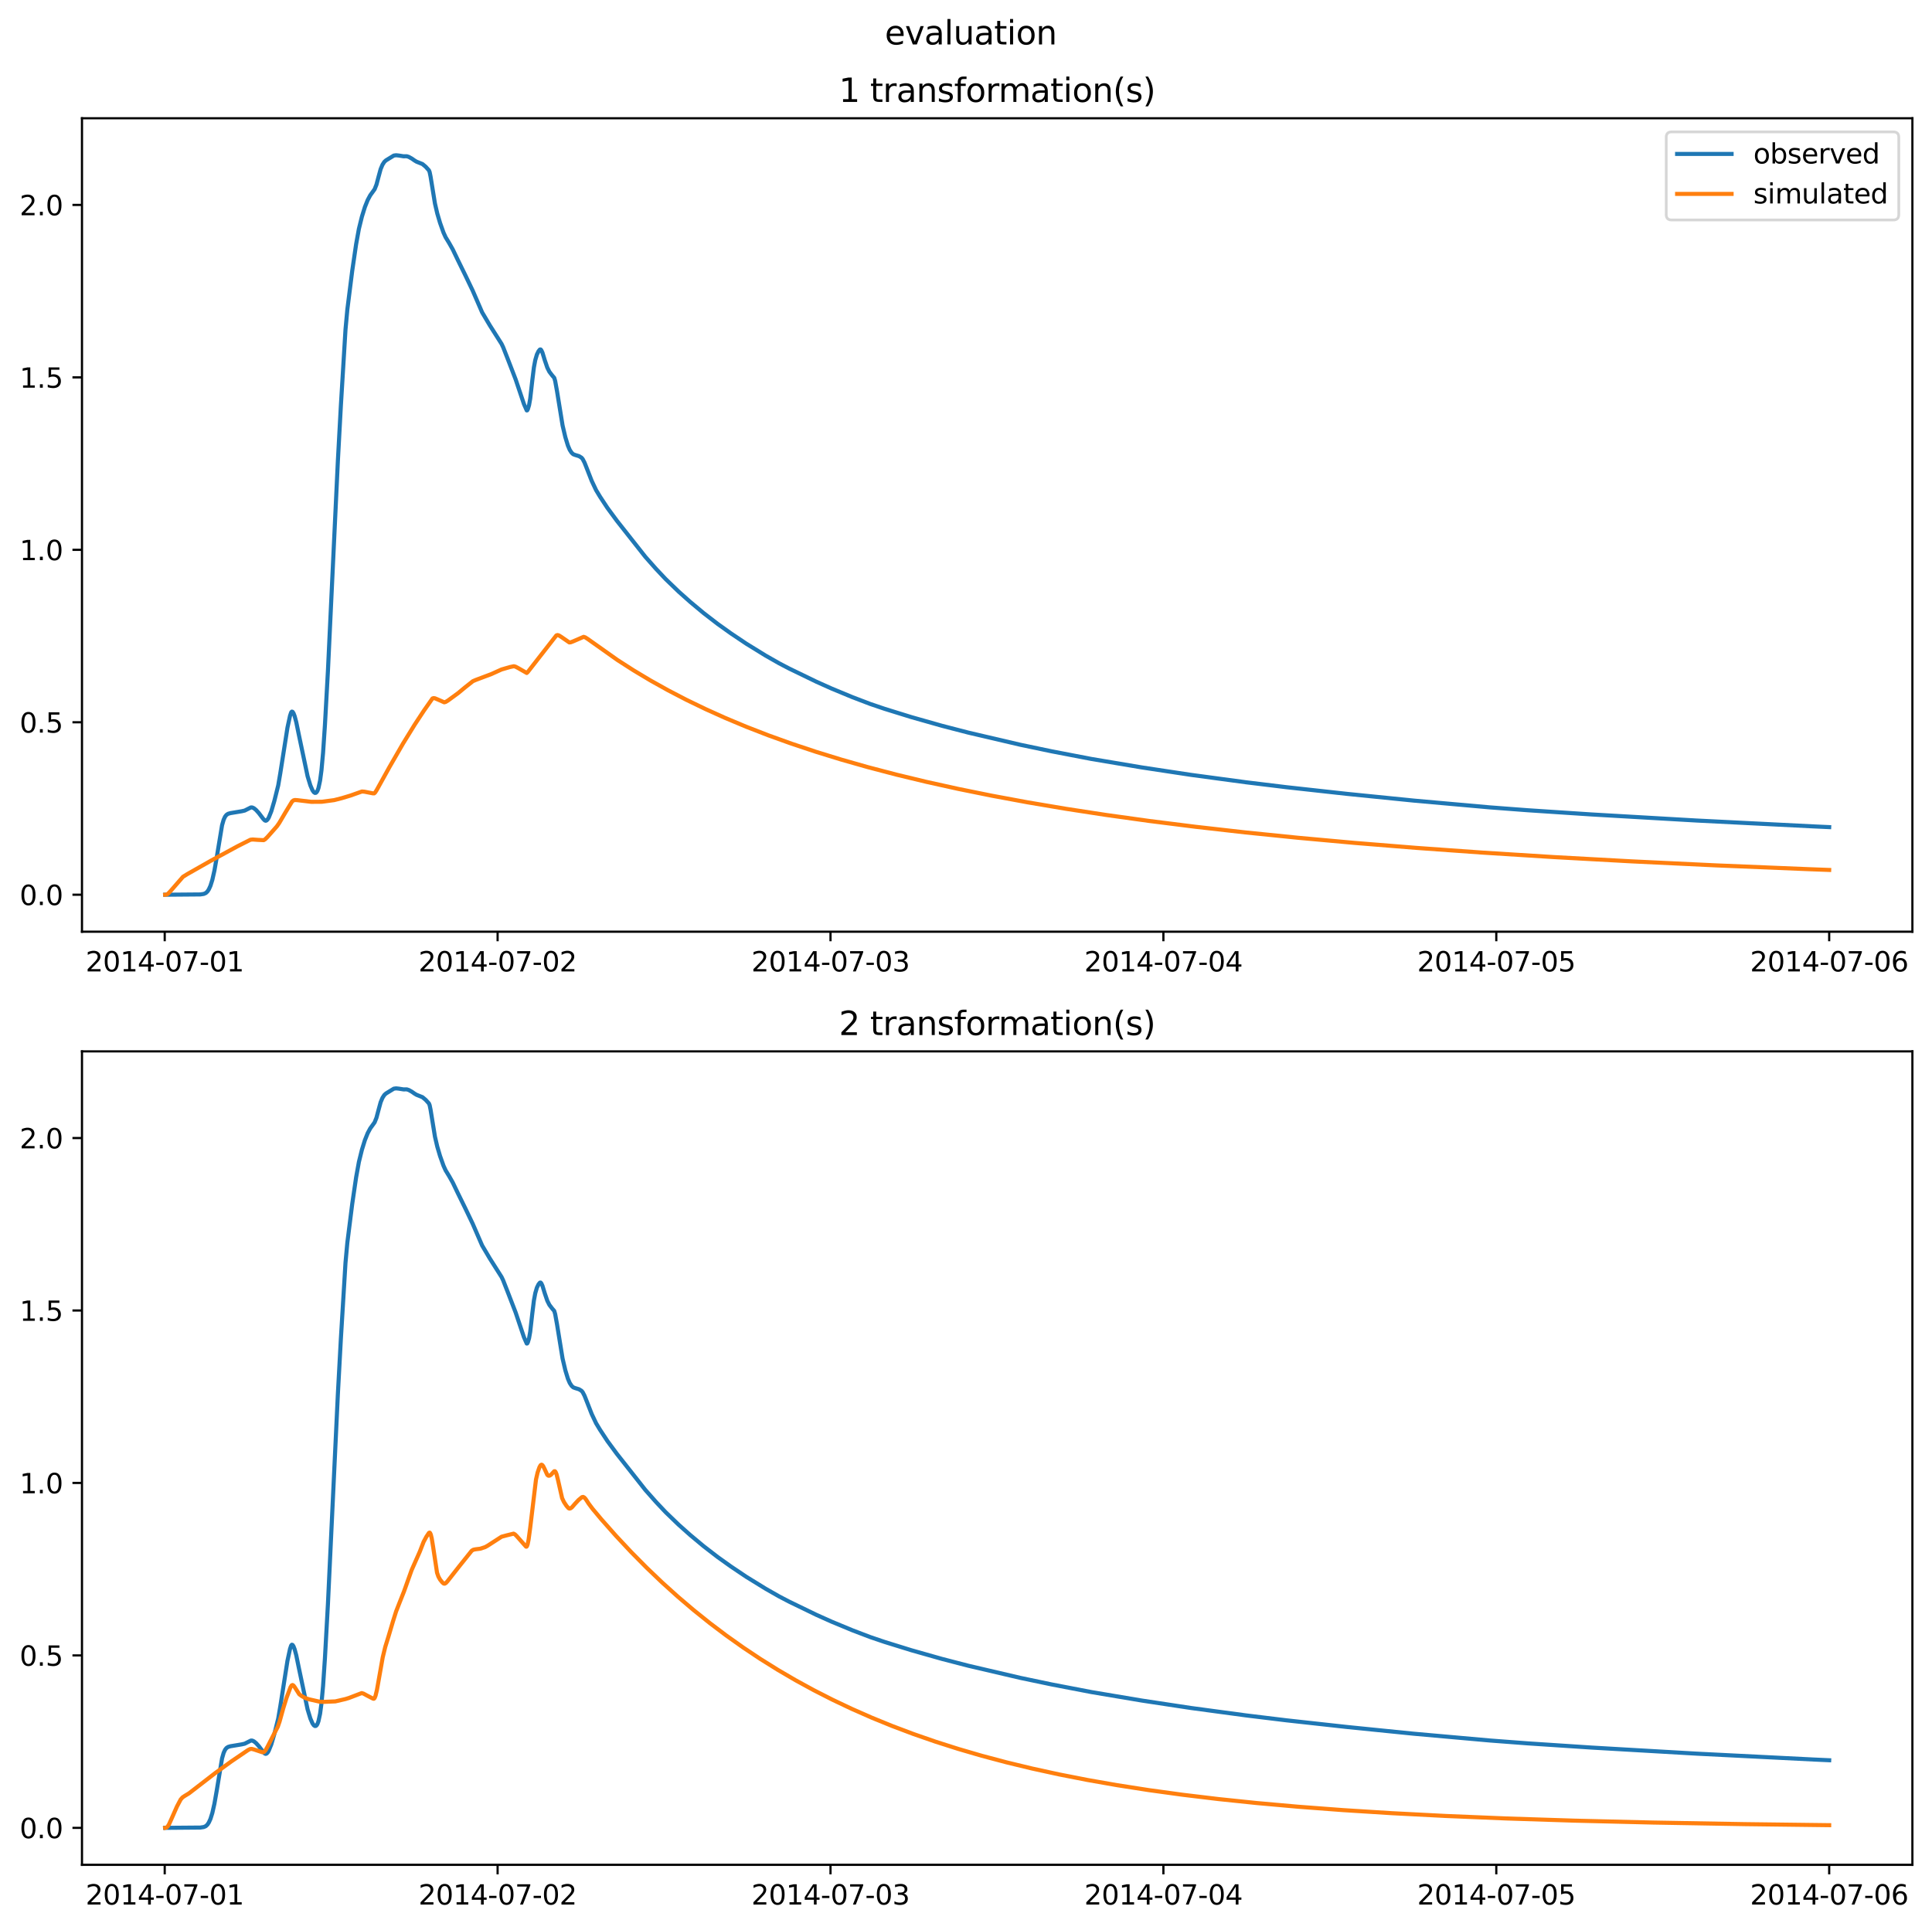 <?xml version="1.0" encoding="utf-8" standalone="no"?>
<!DOCTYPE svg PUBLIC "-//W3C//DTD SVG 1.1//EN"
  "http://www.w3.org/Graphics/SVG/1.1/DTD/svg11.dtd">
<svg xmlns:xlink="http://www.w3.org/1999/xlink" width="709.427pt" height="708.798pt" viewBox="0 0 709.427 708.798" xmlns="http://www.w3.org/2000/svg" version="1.1">
 <defs>
  <style type="text/css">*{stroke-linejoin: round; stroke-linecap: butt}</style>
 </defs>
 <g id="figure_1">
  <g id="patch_1">
   <path d="M 0 708.798 
L 709.427 708.798 
L 709.427 0 
L 0 0 
z
" style="fill: #ffffff"/>
  </g>
  <g id="axes_1">
   <g id="patch_2">
    <path d="M 30.103 342.2 
L 702.227 342.2 
L 702.227 43.44 
L 30.103 43.44 
z
" style="fill: #ffffff"/>
   </g>
   <g id="matplotlib.axis_1">
    <g id="xtick_1">
     <g id="line2d_1">
      <defs>
       <path id="m4f66b83d82" d="M 0 0 
L 0 3.5 
" style="stroke: #000000; stroke-width: 0.8"/>
      </defs>
      <g>
       <use xlink:href="#m4f66b83d82" x="60.484" y="342.2" style="stroke: #000000; stroke-width: 0.8"/>
      </g>
     </g>
     <g id="text_1">
      <!-- 2014-07-01 -->
      <g transform="translate(31.427 356.798) scale(0.1 -0.1)">
       <defs>
        <path id="DejaVuSans-32" d="M 1228 531 
L 3431 531 
L 3431 0 
L 469 0 
L 469 531 
Q 828 903 1448 1529 
Q 2069 2156 2228 2338 
Q 2531 2678 2651 2914 
Q 2772 3150 2772 3378 
Q 2772 3750 2511 3984 
Q 2250 4219 1831 4219 
Q 1534 4219 1204 4116 
Q 875 4013 500 3803 
L 500 4441 
Q 881 4594 1212 4672 
Q 1544 4750 1819 4750 
Q 2544 4750 2975 4387 
Q 3406 4025 3406 3419 
Q 3406 3131 3298 2873 
Q 3191 2616 2906 2266 
Q 2828 2175 2409 1742 
Q 1991 1309 1228 531 
z
" transform="scale(0.016)"/>
        <path id="DejaVuSans-30" d="M 2034 4250 
Q 1547 4250 1301 3770 
Q 1056 3291 1056 2328 
Q 1056 1369 1301 889 
Q 1547 409 2034 409 
Q 2525 409 2770 889 
Q 3016 1369 3016 2328 
Q 3016 3291 2770 3770 
Q 2525 4250 2034 4250 
z
M 2034 4750 
Q 2819 4750 3233 4129 
Q 3647 3509 3647 2328 
Q 3647 1150 3233 529 
Q 2819 -91 2034 -91 
Q 1250 -91 836 529 
Q 422 1150 422 2328 
Q 422 3509 836 4129 
Q 1250 4750 2034 4750 
z
" transform="scale(0.016)"/>
        <path id="DejaVuSans-31" d="M 794 531 
L 1825 531 
L 1825 4091 
L 703 3866 
L 703 4441 
L 1819 4666 
L 2450 4666 
L 2450 531 
L 3481 531 
L 3481 0 
L 794 0 
L 794 531 
z
" transform="scale(0.016)"/>
        <path id="DejaVuSans-34" d="M 2419 4116 
L 825 1625 
L 2419 1625 
L 2419 4116 
z
M 2253 4666 
L 3047 4666 
L 3047 1625 
L 3713 1625 
L 3713 1100 
L 3047 1100 
L 3047 0 
L 2419 0 
L 2419 1100 
L 313 1100 
L 313 1709 
L 2253 4666 
z
" transform="scale(0.016)"/>
        <path id="DejaVuSans-2d" d="M 313 2009 
L 1997 2009 
L 1997 1497 
L 313 1497 
L 313 2009 
z
" transform="scale(0.016)"/>
        <path id="DejaVuSans-37" d="M 525 4666 
L 3525 4666 
L 3525 4397 
L 1831 0 
L 1172 0 
L 2766 4134 
L 525 4134 
L 525 4666 
z
" transform="scale(0.016)"/>
       </defs>
       <use xlink:href="#DejaVuSans-32"/>
       <use xlink:href="#DejaVuSans-30" x="63.623"/>
       <use xlink:href="#DejaVuSans-31" x="127.246"/>
       <use xlink:href="#DejaVuSans-34" x="190.869"/>
       <use xlink:href="#DejaVuSans-2d" x="254.492"/>
       <use xlink:href="#DejaVuSans-30" x="290.576"/>
       <use xlink:href="#DejaVuSans-37" x="354.199"/>
       <use xlink:href="#DejaVuSans-2d" x="417.822"/>
       <use xlink:href="#DejaVuSans-30" x="453.906"/>
       <use xlink:href="#DejaVuSans-31" x="517.529"/>
      </g>
     </g>
    </g>
    <g id="xtick_2">
     <g id="line2d_2">
      <g>
       <use xlink:href="#m4f66b83d82" x="182.723" y="342.2" style="stroke: #000000; stroke-width: 0.8"/>
      </g>
     </g>
     <g id="text_2">
      <!-- 2014-07-02 -->
      <g transform="translate(153.665 356.798) scale(0.1 -0.1)">
       <use xlink:href="#DejaVuSans-32"/>
       <use xlink:href="#DejaVuSans-30" x="63.623"/>
       <use xlink:href="#DejaVuSans-31" x="127.246"/>
       <use xlink:href="#DejaVuSans-34" x="190.869"/>
       <use xlink:href="#DejaVuSans-2d" x="254.492"/>
       <use xlink:href="#DejaVuSans-30" x="290.576"/>
       <use xlink:href="#DejaVuSans-37" x="354.199"/>
       <use xlink:href="#DejaVuSans-2d" x="417.822"/>
       <use xlink:href="#DejaVuSans-30" x="453.906"/>
       <use xlink:href="#DejaVuSans-32" x="517.529"/>
      </g>
     </g>
    </g>
    <g id="xtick_3">
     <g id="line2d_3">
      <g>
       <use xlink:href="#m4f66b83d82" x="304.961" y="342.2" style="stroke: #000000; stroke-width: 0.8"/>
      </g>
     </g>
     <g id="text_3">
      <!-- 2014-07-03 -->
      <g transform="translate(275.903 356.798) scale(0.1 -0.1)">
       <defs>
        <path id="DejaVuSans-33" d="M 2597 2516 
Q 3050 2419 3304 2112 
Q 3559 1806 3559 1356 
Q 3559 666 3084 287 
Q 2609 -91 1734 -91 
Q 1441 -91 1130 -33 
Q 819 25 488 141 
L 488 750 
Q 750 597 1062 519 
Q 1375 441 1716 441 
Q 2309 441 2620 675 
Q 2931 909 2931 1356 
Q 2931 1769 2642 2001 
Q 2353 2234 1838 2234 
L 1294 2234 
L 1294 2753 
L 1863 2753 
Q 2328 2753 2575 2939 
Q 2822 3125 2822 3475 
Q 2822 3834 2567 4026 
Q 2313 4219 1838 4219 
Q 1578 4219 1281 4162 
Q 984 4106 628 3988 
L 628 4550 
Q 988 4650 1302 4700 
Q 1616 4750 1894 4750 
Q 2613 4750 3031 4423 
Q 3450 4097 3450 3541 
Q 3450 3153 3228 2886 
Q 3006 2619 2597 2516 
z
" transform="scale(0.016)"/>
       </defs>
       <use xlink:href="#DejaVuSans-32"/>
       <use xlink:href="#DejaVuSans-30" x="63.623"/>
       <use xlink:href="#DejaVuSans-31" x="127.246"/>
       <use xlink:href="#DejaVuSans-34" x="190.869"/>
       <use xlink:href="#DejaVuSans-2d" x="254.492"/>
       <use xlink:href="#DejaVuSans-30" x="290.576"/>
       <use xlink:href="#DejaVuSans-37" x="354.199"/>
       <use xlink:href="#DejaVuSans-2d" x="417.822"/>
       <use xlink:href="#DejaVuSans-30" x="453.906"/>
       <use xlink:href="#DejaVuSans-33" x="517.529"/>
      </g>
     </g>
    </g>
    <g id="xtick_4">
     <g id="line2d_4">
      <g>
       <use xlink:href="#m4f66b83d82" x="427.199" y="342.2" style="stroke: #000000; stroke-width: 0.8"/>
      </g>
     </g>
     <g id="text_4">
      <!-- 2014-07-04 -->
      <g transform="translate(398.141 356.798) scale(0.1 -0.1)">
       <use xlink:href="#DejaVuSans-32"/>
       <use xlink:href="#DejaVuSans-30" x="63.623"/>
       <use xlink:href="#DejaVuSans-31" x="127.246"/>
       <use xlink:href="#DejaVuSans-34" x="190.869"/>
       <use xlink:href="#DejaVuSans-2d" x="254.492"/>
       <use xlink:href="#DejaVuSans-30" x="290.576"/>
       <use xlink:href="#DejaVuSans-37" x="354.199"/>
       <use xlink:href="#DejaVuSans-2d" x="417.822"/>
       <use xlink:href="#DejaVuSans-30" x="453.906"/>
       <use xlink:href="#DejaVuSans-34" x="517.529"/>
      </g>
     </g>
    </g>
    <g id="xtick_5">
     <g id="line2d_5">
      <g>
       <use xlink:href="#m4f66b83d82" x="549.437" y="342.2" style="stroke: #000000; stroke-width: 0.8"/>
      </g>
     </g>
     <g id="text_5">
      <!-- 2014-07-05 -->
      <g transform="translate(520.38 356.798) scale(0.1 -0.1)">
       <defs>
        <path id="DejaVuSans-35" d="M 691 4666 
L 3169 4666 
L 3169 4134 
L 1269 4134 
L 1269 2991 
Q 1406 3038 1543 3061 
Q 1681 3084 1819 3084 
Q 2600 3084 3056 2656 
Q 3513 2228 3513 1497 
Q 3513 744 3044 326 
Q 2575 -91 1722 -91 
Q 1428 -91 1123 -41 
Q 819 9 494 109 
L 494 744 
Q 775 591 1075 516 
Q 1375 441 1709 441 
Q 2250 441 2565 725 
Q 2881 1009 2881 1497 
Q 2881 1984 2565 2268 
Q 2250 2553 1709 2553 
Q 1456 2553 1204 2497 
Q 953 2441 691 2322 
L 691 4666 
z
" transform="scale(0.016)"/>
       </defs>
       <use xlink:href="#DejaVuSans-32"/>
       <use xlink:href="#DejaVuSans-30" x="63.623"/>
       <use xlink:href="#DejaVuSans-31" x="127.246"/>
       <use xlink:href="#DejaVuSans-34" x="190.869"/>
       <use xlink:href="#DejaVuSans-2d" x="254.492"/>
       <use xlink:href="#DejaVuSans-30" x="290.576"/>
       <use xlink:href="#DejaVuSans-37" x="354.199"/>
       <use xlink:href="#DejaVuSans-2d" x="417.822"/>
       <use xlink:href="#DejaVuSans-30" x="453.906"/>
       <use xlink:href="#DejaVuSans-35" x="517.529"/>
      </g>
     </g>
    </g>
    <g id="xtick_6">
     <g id="line2d_6">
      <g>
       <use xlink:href="#m4f66b83d82" x="671.676" y="342.2" style="stroke: #000000; stroke-width: 0.8"/>
      </g>
     </g>
     <g id="text_6">
      <!-- 2014-07-06 -->
      <g transform="translate(642.618 356.798) scale(0.1 -0.1)">
       <defs>
        <path id="DejaVuSans-36" d="M 2113 2584 
Q 1688 2584 1439 2293 
Q 1191 2003 1191 1497 
Q 1191 994 1439 701 
Q 1688 409 2113 409 
Q 2538 409 2786 701 
Q 3034 994 3034 1497 
Q 3034 2003 2786 2293 
Q 2538 2584 2113 2584 
z
M 3366 4563 
L 3366 3988 
Q 3128 4100 2886 4159 
Q 2644 4219 2406 4219 
Q 1781 4219 1451 3797 
Q 1122 3375 1075 2522 
Q 1259 2794 1537 2939 
Q 1816 3084 2150 3084 
Q 2853 3084 3261 2657 
Q 3669 2231 3669 1497 
Q 3669 778 3244 343 
Q 2819 -91 2113 -91 
Q 1303 -91 875 529 
Q 447 1150 447 2328 
Q 447 3434 972 4092 
Q 1497 4750 2381 4750 
Q 2619 4750 2861 4703 
Q 3103 4656 3366 4563 
z
" transform="scale(0.016)"/>
       </defs>
       <use xlink:href="#DejaVuSans-32"/>
       <use xlink:href="#DejaVuSans-30" x="63.623"/>
       <use xlink:href="#DejaVuSans-31" x="127.246"/>
       <use xlink:href="#DejaVuSans-34" x="190.869"/>
       <use xlink:href="#DejaVuSans-2d" x="254.492"/>
       <use xlink:href="#DejaVuSans-30" x="290.576"/>
       <use xlink:href="#DejaVuSans-37" x="354.199"/>
       <use xlink:href="#DejaVuSans-2d" x="417.822"/>
       <use xlink:href="#DejaVuSans-30" x="453.906"/>
       <use xlink:href="#DejaVuSans-36" x="517.529"/>
      </g>
     </g>
    </g>
   </g>
   <g id="matplotlib.axis_2">
    <g id="ytick_1">
     <g id="line2d_7">
      <defs>
       <path id="m51185da4c4" d="M 0 0 
L -3.5 0 
" style="stroke: #000000; stroke-width: 0.8"/>
      </defs>
      <g>
       <use xlink:href="#m51185da4c4" x="30.103" y="328.619" style="stroke: #000000; stroke-width: 0.8"/>
      </g>
     </g>
     <g id="text_7">
      <!-- 0.0 -->
      <g transform="translate(7.2 332.418) scale(0.1 -0.1)">
       <defs>
        <path id="DejaVuSans-2e" d="M 684 794 
L 1344 794 
L 1344 0 
L 684 0 
L 684 794 
z
" transform="scale(0.016)"/>
       </defs>
       <use xlink:href="#DejaVuSans-30"/>
       <use xlink:href="#DejaVuSans-2e" x="63.623"/>
       <use xlink:href="#DejaVuSans-30" x="95.41"/>
      </g>
     </g>
    </g>
    <g id="ytick_2">
     <g id="line2d_8">
      <g>
       <use xlink:href="#m51185da4c4" x="30.103" y="265.28" style="stroke: #000000; stroke-width: 0.8"/>
      </g>
     </g>
     <g id="text_8">
      <!-- 0.5 -->
      <g transform="translate(7.2 269.079) scale(0.1 -0.1)">
       <use xlink:href="#DejaVuSans-30"/>
       <use xlink:href="#DejaVuSans-2e" x="63.623"/>
       <use xlink:href="#DejaVuSans-35" x="95.41"/>
      </g>
     </g>
    </g>
    <g id="ytick_3">
     <g id="line2d_9">
      <g>
       <use xlink:href="#m51185da4c4" x="30.103" y="201.941" style="stroke: #000000; stroke-width: 0.8"/>
      </g>
     </g>
     <g id="text_9">
      <!-- 1.0 -->
      <g transform="translate(7.2 205.741) scale(0.1 -0.1)">
       <use xlink:href="#DejaVuSans-31"/>
       <use xlink:href="#DejaVuSans-2e" x="63.623"/>
       <use xlink:href="#DejaVuSans-30" x="95.41"/>
      </g>
     </g>
    </g>
    <g id="ytick_4">
     <g id="line2d_10">
      <g>
       <use xlink:href="#m51185da4c4" x="30.103" y="138.603" style="stroke: #000000; stroke-width: 0.8"/>
      </g>
     </g>
     <g id="text_10">
      <!-- 1.5 -->
      <g transform="translate(7.2 142.402) scale(0.1 -0.1)">
       <use xlink:href="#DejaVuSans-31"/>
       <use xlink:href="#DejaVuSans-2e" x="63.623"/>
       <use xlink:href="#DejaVuSans-35" x="95.41"/>
      </g>
     </g>
    </g>
    <g id="ytick_5">
     <g id="line2d_11">
      <g>
       <use xlink:href="#m51185da4c4" x="30.103" y="75.264" style="stroke: #000000; stroke-width: 0.8"/>
      </g>
     </g>
     <g id="text_11">
      <!-- 2.0 -->
      <g transform="translate(7.2 79.063) scale(0.1 -0.1)">
       <use xlink:href="#DejaVuSans-32"/>
       <use xlink:href="#DejaVuSans-2e" x="63.623"/>
       <use xlink:href="#DejaVuSans-30" x="95.41"/>
      </g>
     </g>
    </g>
   </g>
   <g id="line2d_12">
    <path d="M 60.654 328.619 
L 73.557 328.512 
L 74.83 328.319 
L 75.594 327.974 
L 76.189 327.406 
L 76.698 326.626 
L 77.292 325.312 
L 77.971 323.148 
L 78.735 319.76 
L 79.584 314.921 
L 81.537 303.112 
L 82.131 301.053 
L 82.64 299.951 
L 83.149 299.302 
L 83.744 298.902 
L 84.593 298.65 
L 88.752 297.96 
L 89.856 297.707 
L 90.874 297.192 
L 92.148 296.549 
L 92.657 296.582 
L 93.251 296.859 
L 94.015 297.483 
L 95.034 298.609 
L 96.647 300.742 
L 97.241 301.347 
L 97.58 301.446 
L 97.92 301.321 
L 98.344 300.853 
L 98.684 300.288 
L 99.618 297.972 
L 100.721 294.231 
L 102.164 288.457 
L 102.928 283.973 
L 105.56 267.228 
L 106.494 262.904 
L 106.918 261.634 
L 107.173 261.36 
L 107.427 261.435 
L 107.767 261.93 
L 108.191 263.021 
L 108.786 265.236 
L 109.719 269.796 
L 112.945 285.095 
L 113.964 288.45 
L 114.728 290.224 
L 115.237 290.956 
L 115.661 291.227 
L 116.001 291.179 
L 116.341 290.851 
L 116.595 290.4 
L 116.935 289.468 
L 117.529 286.734 
L 118.038 282.963 
L 118.632 276.475 
L 119.312 266.34 
L 120.415 246.413 
L 121.688 219.426 
L 124.065 169.289 
L 125.169 148.959 
L 126.867 121.048 
L 127.546 113.661 
L 129.328 99.515 
L 130.771 89.669 
L 131.79 84.04 
L 132.894 79.564 
L 133.997 76.013 
L 135.016 73.469 
L 135.95 71.733 
L 136.883 70.444 
L 137.562 69.497 
L 138.242 67.794 
L 138.921 65.224 
L 139.77 62.117 
L 140.449 60.496 
L 141.128 59.447 
L 141.722 58.906 
L 144.608 57.134 
L 145.457 57.02 
L 146.476 57.128 
L 148.173 57.401 
L 149.362 57.383 
L 150.126 57.633 
L 151.229 58.252 
L 152.163 58.907 
L 152.927 59.373 
L 155.134 60.256 
L 156.323 61.255 
L 157.511 62.57 
L 157.766 63.215 
L 158.105 64.86 
L 159.718 74.771 
L 160.567 78.415 
L 161.586 81.868 
L 162.859 85.442 
L 163.623 87.123 
L 164.896 89.213 
L 166.254 91.616 
L 168.122 95.51 
L 170.923 101.213 
L 173.555 106.706 
L 177.035 114.726 
L 179.836 119.459 
L 184.166 126.289 
L 184.76 127.54 
L 186.543 132.086 
L 189.344 139.35 
L 192.4 148.428 
L 193.419 150.741 
L 193.588 150.711 
L 193.843 150.233 
L 194.267 148.82 
L 194.692 146.435 
L 195.456 139.727 
L 196.05 134.928 
L 196.559 132.214 
L 197.154 130.2 
L 197.748 128.99 
L 198.257 128.372 
L 198.512 128.347 
L 198.766 128.616 
L 199.191 129.527 
L 200.04 132.301 
L 200.974 135.036 
L 201.738 136.55 
L 202.756 137.884 
L 203.52 138.769 
L 203.86 139.949 
L 204.539 143.693 
L 206.576 156.257 
L 207.595 160.578 
L 208.529 163.639 
L 209.208 165.233 
L 209.887 166.271 
L 210.481 166.825 
L 211.16 167.09 
L 212.603 167.53 
L 213.537 168.105 
L 213.961 168.609 
L 214.64 169.915 
L 215.489 172.056 
L 217.272 176.614 
L 218.885 180.022 
L 220.328 182.419 
L 223.044 186.546 
L 226.525 191.271 
L 236.966 204.508 
L 240.956 209.007 
L 244.436 212.698 
L 249.19 217.279 
L 253.434 221.061 
L 258.358 225.166 
L 263.536 229.16 
L 268.459 232.679 
L 274.062 236.434 
L 281.107 240.778 
L 286.116 243.632 
L 289.851 245.58 
L 299.783 250.392 
L 305.385 252.9 
L 313.025 256.065 
L 319.562 258.556 
L 324.825 260.341 
L 334.672 263.391 
L 345.962 266.589 
L 355.554 269.073 
L 374.654 273.536 
L 386.198 275.954 
L 400.799 278.758 
L 419.305 281.87 
L 437.386 284.606 
L 457.504 287.316 
L 472.359 289.125 
L 494.77 291.591 
L 519.217 294.054 
L 547.061 296.536 
L 560.982 297.589 
L 584.411 299.134 
L 622.95 301.365 
L 666.073 303.531 
L 671.676 303.788 
L 671.676 303.788 
" clip-path="url(#p35619352a2)" style="fill: none; stroke: #1f77b4; stroke-width: 1.5; stroke-linecap: square"/>
   </g>
   <g id="line2d_13">
    <path d="M 60.654 328.619 
L 61.248 328.533 
L 61.758 328.191 
L 62.607 327.288 
L 67.191 322.031 
L 68.803 321.034 
L 77.547 316.071 
L 87.224 310.818 
L 91.978 308.417 
L 92.827 308.337 
L 94.779 308.478 
L 96.816 308.578 
L 97.326 308.282 
L 98.175 307.457 
L 101.655 303.52 
L 102.504 302.31 
L 104.881 298.273 
L 107.258 294.372 
L 107.767 293.969 
L 108.276 293.834 
L 109.125 293.879 
L 114.303 294.501 
L 118.208 294.474 
L 122.707 293.87 
L 125.508 293.154 
L 128.649 292.21 
L 132.894 290.706 
L 133.827 290.777 
L 136.968 291.392 
L 137.393 291.391 
L 137.732 291.096 
L 138.326 290.17 
L 142.995 281.748 
L 148.004 273.074 
L 152.248 266.189 
L 155.644 261.03 
L 158.784 256.548 
L 159.209 256.404 
L 159.718 256.474 
L 160.737 256.9 
L 163.114 257.948 
L 163.623 257.819 
L 164.472 257.311 
L 168.207 254.583 
L 170.754 252.472 
L 173.64 250.19 
L 174.743 249.714 
L 180.431 247.576 
L 184.166 245.889 
L 187.222 245.005 
L 188.665 244.696 
L 189.259 244.84 
L 190.278 245.375 
L 193.419 247.171 
L 193.758 246.869 
L 204.284 233.385 
L 204.709 233.249 
L 205.218 233.375 
L 206.067 233.902 
L 209.038 235.949 
L 209.547 235.913 
L 210.481 235.558 
L 214.301 233.903 
L 214.895 234.094 
L 215.829 234.691 
L 226.694 242.39 
L 232.637 246.205 
L 238.833 249.917 
L 245.285 253.519 
L 251.991 257.007 
L 259.037 260.419 
L 266.337 263.707 
L 274.062 266.94 
L 282.126 270.071 
L 290.615 273.127 
L 299.528 276.096 
L 308.866 278.972 
L 318.713 281.772 
L 329.154 284.508 
L 340.189 287.167 
L 351.819 289.74 
L 364.213 292.252 
L 377.37 294.688 
L 391.292 297.039 
L 406.147 299.319 
L 422.021 301.529 
L 438.999 303.664 
L 457.165 305.721 
L 476.604 307.696 
L 497.486 309.591 
L 519.981 311.407 
L 544.259 313.141 
L 570.574 314.795 
L 599.097 316.361 
L 630.166 317.842 
L 664.121 319.235 
L 671.676 319.517 
L 671.676 319.517 
" clip-path="url(#p35619352a2)" style="fill: none; stroke: #ff7f0e; stroke-width: 1.5; stroke-linecap: square"/>
   </g>
   <g id="patch_3">
    <path d="M 30.103 342.2 
L 30.103 43.44 
" style="fill: none; stroke: #000000; stroke-width: 0.8; stroke-linejoin: miter; stroke-linecap: square"/>
   </g>
   <g id="patch_4">
    <path d="M 702.227 342.2 
L 702.227 43.44 
" style="fill: none; stroke: #000000; stroke-width: 0.8; stroke-linejoin: miter; stroke-linecap: square"/>
   </g>
   <g id="patch_5">
    <path d="M 30.103 342.2 
L 702.227 342.2 
" style="fill: none; stroke: #000000; stroke-width: 0.8; stroke-linejoin: miter; stroke-linecap: square"/>
   </g>
   <g id="patch_6">
    <path d="M 30.103 43.44 
L 702.227 43.44 
" style="fill: none; stroke: #000000; stroke-width: 0.8; stroke-linejoin: miter; stroke-linecap: square"/>
   </g>
   <g id="text_12">
    <!-- 1 transformation(s) -->
    <g transform="translate(308.05 37.44) scale(0.12 -0.12)">
     <defs>
      <path id="DejaVuSans-20" transform="scale(0.016)"/>
      <path id="DejaVuSans-74" d="M 1172 4494 
L 1172 3500 
L 2356 3500 
L 2356 3053 
L 1172 3053 
L 1172 1153 
Q 1172 725 1289 603 
Q 1406 481 1766 481 
L 2356 481 
L 2356 0 
L 1766 0 
Q 1100 0 847 248 
Q 594 497 594 1153 
L 594 3053 
L 172 3053 
L 172 3500 
L 594 3500 
L 594 4494 
L 1172 4494 
z
" transform="scale(0.016)"/>
      <path id="DejaVuSans-72" d="M 2631 2963 
Q 2534 3019 2420 3045 
Q 2306 3072 2169 3072 
Q 1681 3072 1420 2755 
Q 1159 2438 1159 1844 
L 1159 0 
L 581 0 
L 581 3500 
L 1159 3500 
L 1159 2956 
Q 1341 3275 1631 3429 
Q 1922 3584 2338 3584 
Q 2397 3584 2469 3576 
Q 2541 3569 2628 3553 
L 2631 2963 
z
" transform="scale(0.016)"/>
      <path id="DejaVuSans-61" d="M 2194 1759 
Q 1497 1759 1228 1600 
Q 959 1441 959 1056 
Q 959 750 1161 570 
Q 1363 391 1709 391 
Q 2188 391 2477 730 
Q 2766 1069 2766 1631 
L 2766 1759 
L 2194 1759 
z
M 3341 1997 
L 3341 0 
L 2766 0 
L 2766 531 
Q 2569 213 2275 61 
Q 1981 -91 1556 -91 
Q 1019 -91 701 211 
Q 384 513 384 1019 
Q 384 1609 779 1909 
Q 1175 2209 1959 2209 
L 2766 2209 
L 2766 2266 
Q 2766 2663 2505 2880 
Q 2244 3097 1772 3097 
Q 1472 3097 1187 3025 
Q 903 2953 641 2809 
L 641 3341 
Q 956 3463 1253 3523 
Q 1550 3584 1831 3584 
Q 2591 3584 2966 3190 
Q 3341 2797 3341 1997 
z
" transform="scale(0.016)"/>
      <path id="DejaVuSans-6e" d="M 3513 2113 
L 3513 0 
L 2938 0 
L 2938 2094 
Q 2938 2591 2744 2837 
Q 2550 3084 2163 3084 
Q 1697 3084 1428 2787 
Q 1159 2491 1159 1978 
L 1159 0 
L 581 0 
L 581 3500 
L 1159 3500 
L 1159 2956 
Q 1366 3272 1645 3428 
Q 1925 3584 2291 3584 
Q 2894 3584 3203 3211 
Q 3513 2838 3513 2113 
z
" transform="scale(0.016)"/>
      <path id="DejaVuSans-73" d="M 2834 3397 
L 2834 2853 
Q 2591 2978 2328 3040 
Q 2066 3103 1784 3103 
Q 1356 3103 1142 2972 
Q 928 2841 928 2578 
Q 928 2378 1081 2264 
Q 1234 2150 1697 2047 
L 1894 2003 
Q 2506 1872 2764 1633 
Q 3022 1394 3022 966 
Q 3022 478 2636 193 
Q 2250 -91 1575 -91 
Q 1294 -91 989 -36 
Q 684 19 347 128 
L 347 722 
Q 666 556 975 473 
Q 1284 391 1588 391 
Q 1994 391 2212 530 
Q 2431 669 2431 922 
Q 2431 1156 2273 1281 
Q 2116 1406 1581 1522 
L 1381 1569 
Q 847 1681 609 1914 
Q 372 2147 372 2553 
Q 372 3047 722 3315 
Q 1072 3584 1716 3584 
Q 2034 3584 2315 3537 
Q 2597 3491 2834 3397 
z
" transform="scale(0.016)"/>
      <path id="DejaVuSans-66" d="M 2375 4863 
L 2375 4384 
L 1825 4384 
Q 1516 4384 1395 4259 
Q 1275 4134 1275 3809 
L 1275 3500 
L 2222 3500 
L 2222 3053 
L 1275 3053 
L 1275 0 
L 697 0 
L 697 3053 
L 147 3053 
L 147 3500 
L 697 3500 
L 697 3744 
Q 697 4328 969 4595 
Q 1241 4863 1831 4863 
L 2375 4863 
z
" transform="scale(0.016)"/>
      <path id="DejaVuSans-6f" d="M 1959 3097 
Q 1497 3097 1228 2736 
Q 959 2375 959 1747 
Q 959 1119 1226 758 
Q 1494 397 1959 397 
Q 2419 397 2687 759 
Q 2956 1122 2956 1747 
Q 2956 2369 2687 2733 
Q 2419 3097 1959 3097 
z
M 1959 3584 
Q 2709 3584 3137 3096 
Q 3566 2609 3566 1747 
Q 3566 888 3137 398 
Q 2709 -91 1959 -91 
Q 1206 -91 779 398 
Q 353 888 353 1747 
Q 353 2609 779 3096 
Q 1206 3584 1959 3584 
z
" transform="scale(0.016)"/>
      <path id="DejaVuSans-6d" d="M 3328 2828 
Q 3544 3216 3844 3400 
Q 4144 3584 4550 3584 
Q 5097 3584 5394 3201 
Q 5691 2819 5691 2113 
L 5691 0 
L 5113 0 
L 5113 2094 
Q 5113 2597 4934 2840 
Q 4756 3084 4391 3084 
Q 3944 3084 3684 2787 
Q 3425 2491 3425 1978 
L 3425 0 
L 2847 0 
L 2847 2094 
Q 2847 2600 2669 2842 
Q 2491 3084 2119 3084 
Q 1678 3084 1418 2786 
Q 1159 2488 1159 1978 
L 1159 0 
L 581 0 
L 581 3500 
L 1159 3500 
L 1159 2956 
Q 1356 3278 1631 3431 
Q 1906 3584 2284 3584 
Q 2666 3584 2933 3390 
Q 3200 3197 3328 2828 
z
" transform="scale(0.016)"/>
      <path id="DejaVuSans-69" d="M 603 3500 
L 1178 3500 
L 1178 0 
L 603 0 
L 603 3500 
z
M 603 4863 
L 1178 4863 
L 1178 4134 
L 603 4134 
L 603 4863 
z
" transform="scale(0.016)"/>
      <path id="DejaVuSans-28" d="M 1984 4856 
Q 1566 4138 1362 3434 
Q 1159 2731 1159 2009 
Q 1159 1288 1364 580 
Q 1569 -128 1984 -844 
L 1484 -844 
Q 1016 -109 783 600 
Q 550 1309 550 2009 
Q 550 2706 781 3412 
Q 1013 4119 1484 4856 
L 1984 4856 
z
" transform="scale(0.016)"/>
      <path id="DejaVuSans-29" d="M 513 4856 
L 1013 4856 
Q 1481 4119 1714 3412 
Q 1947 2706 1947 2009 
Q 1947 1309 1714 600 
Q 1481 -109 1013 -844 
L 513 -844 
Q 928 -128 1133 580 
Q 1338 1288 1338 2009 
Q 1338 2731 1133 3434 
Q 928 4138 513 4856 
z
" transform="scale(0.016)"/>
     </defs>
     <use xlink:href="#DejaVuSans-31"/>
     <use xlink:href="#DejaVuSans-20" x="63.623"/>
     <use xlink:href="#DejaVuSans-74" x="95.41"/>
     <use xlink:href="#DejaVuSans-72" x="134.619"/>
     <use xlink:href="#DejaVuSans-61" x="175.732"/>
     <use xlink:href="#DejaVuSans-6e" x="237.012"/>
     <use xlink:href="#DejaVuSans-73" x="300.391"/>
     <use xlink:href="#DejaVuSans-66" x="352.49"/>
     <use xlink:href="#DejaVuSans-6f" x="387.695"/>
     <use xlink:href="#DejaVuSans-72" x="448.877"/>
     <use xlink:href="#DejaVuSans-6d" x="488.24"/>
     <use xlink:href="#DejaVuSans-61" x="585.652"/>
     <use xlink:href="#DejaVuSans-74" x="646.932"/>
     <use xlink:href="#DejaVuSans-69" x="686.141"/>
     <use xlink:href="#DejaVuSans-6f" x="713.924"/>
     <use xlink:href="#DejaVuSans-6e" x="775.105"/>
     <use xlink:href="#DejaVuSans-28" x="838.484"/>
     <use xlink:href="#DejaVuSans-73" x="877.498"/>
     <use xlink:href="#DejaVuSans-29" x="929.598"/>
    </g>
   </g>
   <g id="legend_1">
    <g id="patch_7">
     <path d="M 613.833 80.796 
L 695.227 80.796 
Q 697.227 80.796 697.227 78.796 
L 697.227 50.44 
Q 697.227 48.44 695.227 48.44 
L 613.833 48.44 
Q 611.833 48.44 611.833 50.44 
L 611.833 78.796 
Q 611.833 80.796 613.833 80.796 
z
" style="fill: #ffffff; opacity: 0.8; stroke: #cccccc; stroke-linejoin: miter"/>
    </g>
    <g id="line2d_14">
     <path d="M 615.833 56.538 
L 625.833 56.538 
L 635.833 56.538 
" style="fill: none; stroke: #1f77b4; stroke-width: 1.5; stroke-linecap: square"/>
    </g>
    <g id="text_13">
     <!-- observed -->
     <g transform="translate(643.833 60.038) scale(0.1 -0.1)">
      <defs>
       <path id="DejaVuSans-62" d="M 3116 1747 
Q 3116 2381 2855 2742 
Q 2594 3103 2138 3103 
Q 1681 3103 1420 2742 
Q 1159 2381 1159 1747 
Q 1159 1113 1420 752 
Q 1681 391 2138 391 
Q 2594 391 2855 752 
Q 3116 1113 3116 1747 
z
M 1159 2969 
Q 1341 3281 1617 3432 
Q 1894 3584 2278 3584 
Q 2916 3584 3314 3078 
Q 3713 2572 3713 1747 
Q 3713 922 3314 415 
Q 2916 -91 2278 -91 
Q 1894 -91 1617 61 
Q 1341 213 1159 525 
L 1159 0 
L 581 0 
L 581 4863 
L 1159 4863 
L 1159 2969 
z
" transform="scale(0.016)"/>
       <path id="DejaVuSans-65" d="M 3597 1894 
L 3597 1613 
L 953 1613 
Q 991 1019 1311 708 
Q 1631 397 2203 397 
Q 2534 397 2845 478 
Q 3156 559 3463 722 
L 3463 178 
Q 3153 47 2828 -22 
Q 2503 -91 2169 -91 
Q 1331 -91 842 396 
Q 353 884 353 1716 
Q 353 2575 817 3079 
Q 1281 3584 2069 3584 
Q 2775 3584 3186 3129 
Q 3597 2675 3597 1894 
z
M 3022 2063 
Q 3016 2534 2758 2815 
Q 2500 3097 2075 3097 
Q 1594 3097 1305 2825 
Q 1016 2553 972 2059 
L 3022 2063 
z
" transform="scale(0.016)"/>
       <path id="DejaVuSans-76" d="M 191 3500 
L 800 3500 
L 1894 563 
L 2988 3500 
L 3597 3500 
L 2284 0 
L 1503 0 
L 191 3500 
z
" transform="scale(0.016)"/>
       <path id="DejaVuSans-64" d="M 2906 2969 
L 2906 4863 
L 3481 4863 
L 3481 0 
L 2906 0 
L 2906 525 
Q 2725 213 2448 61 
Q 2172 -91 1784 -91 
Q 1150 -91 751 415 
Q 353 922 353 1747 
Q 353 2572 751 3078 
Q 1150 3584 1784 3584 
Q 2172 3584 2448 3432 
Q 2725 3281 2906 2969 
z
M 947 1747 
Q 947 1113 1208 752 
Q 1469 391 1925 391 
Q 2381 391 2643 752 
Q 2906 1113 2906 1747 
Q 2906 2381 2643 2742 
Q 2381 3103 1925 3103 
Q 1469 3103 1208 2742 
Q 947 2381 947 1747 
z
" transform="scale(0.016)"/>
      </defs>
      <use xlink:href="#DejaVuSans-6f"/>
      <use xlink:href="#DejaVuSans-62" x="61.182"/>
      <use xlink:href="#DejaVuSans-73" x="124.658"/>
      <use xlink:href="#DejaVuSans-65" x="176.758"/>
      <use xlink:href="#DejaVuSans-72" x="238.281"/>
      <use xlink:href="#DejaVuSans-76" x="279.395"/>
      <use xlink:href="#DejaVuSans-65" x="338.574"/>
      <use xlink:href="#DejaVuSans-64" x="400.098"/>
     </g>
    </g>
    <g id="line2d_15">
     <path d="M 615.833 71.217 
L 625.833 71.217 
L 635.833 71.217 
" style="fill: none; stroke: #ff7f0e; stroke-width: 1.5; stroke-linecap: square"/>
    </g>
    <g id="text_14">
     <!-- simulated -->
     <g transform="translate(643.833 74.717) scale(0.1 -0.1)">
      <defs>
       <path id="DejaVuSans-75" d="M 544 1381 
L 544 3500 
L 1119 3500 
L 1119 1403 
Q 1119 906 1312 657 
Q 1506 409 1894 409 
Q 2359 409 2629 706 
Q 2900 1003 2900 1516 
L 2900 3500 
L 3475 3500 
L 3475 0 
L 2900 0 
L 2900 538 
Q 2691 219 2414 64 
Q 2138 -91 1772 -91 
Q 1169 -91 856 284 
Q 544 659 544 1381 
z
M 1991 3584 
L 1991 3584 
z
" transform="scale(0.016)"/>
       <path id="DejaVuSans-6c" d="M 603 4863 
L 1178 4863 
L 1178 0 
L 603 0 
L 603 4863 
z
" transform="scale(0.016)"/>
      </defs>
      <use xlink:href="#DejaVuSans-73"/>
      <use xlink:href="#DejaVuSans-69" x="52.1"/>
      <use xlink:href="#DejaVuSans-6d" x="79.883"/>
      <use xlink:href="#DejaVuSans-75" x="177.295"/>
      <use xlink:href="#DejaVuSans-6c" x="240.674"/>
      <use xlink:href="#DejaVuSans-61" x="268.457"/>
      <use xlink:href="#DejaVuSans-74" x="329.736"/>
      <use xlink:href="#DejaVuSans-65" x="368.945"/>
      <use xlink:href="#DejaVuSans-64" x="430.469"/>
     </g>
    </g>
   </g>
  </g>
  <g id="axes_2">
   <g id="patch_8">
    <path d="M 30.103 684.92 
L 702.227 684.92 
L 702.227 386.16 
L 30.103 386.16 
z
" style="fill: #ffffff"/>
   </g>
   <g id="matplotlib.axis_3">
    <g id="xtick_7">
     <g id="line2d_16">
      <g>
       <use xlink:href="#m4f66b83d82" x="60.484" y="684.92" style="stroke: #000000; stroke-width: 0.8"/>
      </g>
     </g>
     <g id="text_15">
      <!-- 2014-07-01 -->
      <g transform="translate(31.427 699.518) scale(0.1 -0.1)">
       <use xlink:href="#DejaVuSans-32"/>
       <use xlink:href="#DejaVuSans-30" x="63.623"/>
       <use xlink:href="#DejaVuSans-31" x="127.246"/>
       <use xlink:href="#DejaVuSans-34" x="190.869"/>
       <use xlink:href="#DejaVuSans-2d" x="254.492"/>
       <use xlink:href="#DejaVuSans-30" x="290.576"/>
       <use xlink:href="#DejaVuSans-37" x="354.199"/>
       <use xlink:href="#DejaVuSans-2d" x="417.822"/>
       <use xlink:href="#DejaVuSans-30" x="453.906"/>
       <use xlink:href="#DejaVuSans-31" x="517.529"/>
      </g>
     </g>
    </g>
    <g id="xtick_8">
     <g id="line2d_17">
      <g>
       <use xlink:href="#m4f66b83d82" x="182.723" y="684.92" style="stroke: #000000; stroke-width: 0.8"/>
      </g>
     </g>
     <g id="text_16">
      <!-- 2014-07-02 -->
      <g transform="translate(153.665 699.518) scale(0.1 -0.1)">
       <use xlink:href="#DejaVuSans-32"/>
       <use xlink:href="#DejaVuSans-30" x="63.623"/>
       <use xlink:href="#DejaVuSans-31" x="127.246"/>
       <use xlink:href="#DejaVuSans-34" x="190.869"/>
       <use xlink:href="#DejaVuSans-2d" x="254.492"/>
       <use xlink:href="#DejaVuSans-30" x="290.576"/>
       <use xlink:href="#DejaVuSans-37" x="354.199"/>
       <use xlink:href="#DejaVuSans-2d" x="417.822"/>
       <use xlink:href="#DejaVuSans-30" x="453.906"/>
       <use xlink:href="#DejaVuSans-32" x="517.529"/>
      </g>
     </g>
    </g>
    <g id="xtick_9">
     <g id="line2d_18">
      <g>
       <use xlink:href="#m4f66b83d82" x="304.961" y="684.92" style="stroke: #000000; stroke-width: 0.8"/>
      </g>
     </g>
     <g id="text_17">
      <!-- 2014-07-03 -->
      <g transform="translate(275.903 699.518) scale(0.1 -0.1)">
       <use xlink:href="#DejaVuSans-32"/>
       <use xlink:href="#DejaVuSans-30" x="63.623"/>
       <use xlink:href="#DejaVuSans-31" x="127.246"/>
       <use xlink:href="#DejaVuSans-34" x="190.869"/>
       <use xlink:href="#DejaVuSans-2d" x="254.492"/>
       <use xlink:href="#DejaVuSans-30" x="290.576"/>
       <use xlink:href="#DejaVuSans-37" x="354.199"/>
       <use xlink:href="#DejaVuSans-2d" x="417.822"/>
       <use xlink:href="#DejaVuSans-30" x="453.906"/>
       <use xlink:href="#DejaVuSans-33" x="517.529"/>
      </g>
     </g>
    </g>
    <g id="xtick_10">
     <g id="line2d_19">
      <g>
       <use xlink:href="#m4f66b83d82" x="427.199" y="684.92" style="stroke: #000000; stroke-width: 0.8"/>
      </g>
     </g>
     <g id="text_18">
      <!-- 2014-07-04 -->
      <g transform="translate(398.141 699.518) scale(0.1 -0.1)">
       <use xlink:href="#DejaVuSans-32"/>
       <use xlink:href="#DejaVuSans-30" x="63.623"/>
       <use xlink:href="#DejaVuSans-31" x="127.246"/>
       <use xlink:href="#DejaVuSans-34" x="190.869"/>
       <use xlink:href="#DejaVuSans-2d" x="254.492"/>
       <use xlink:href="#DejaVuSans-30" x="290.576"/>
       <use xlink:href="#DejaVuSans-37" x="354.199"/>
       <use xlink:href="#DejaVuSans-2d" x="417.822"/>
       <use xlink:href="#DejaVuSans-30" x="453.906"/>
       <use xlink:href="#DejaVuSans-34" x="517.529"/>
      </g>
     </g>
    </g>
    <g id="xtick_11">
     <g id="line2d_20">
      <g>
       <use xlink:href="#m4f66b83d82" x="549.437" y="684.92" style="stroke: #000000; stroke-width: 0.8"/>
      </g>
     </g>
     <g id="text_19">
      <!-- 2014-07-05 -->
      <g transform="translate(520.38 699.518) scale(0.1 -0.1)">
       <use xlink:href="#DejaVuSans-32"/>
       <use xlink:href="#DejaVuSans-30" x="63.623"/>
       <use xlink:href="#DejaVuSans-31" x="127.246"/>
       <use xlink:href="#DejaVuSans-34" x="190.869"/>
       <use xlink:href="#DejaVuSans-2d" x="254.492"/>
       <use xlink:href="#DejaVuSans-30" x="290.576"/>
       <use xlink:href="#DejaVuSans-37" x="354.199"/>
       <use xlink:href="#DejaVuSans-2d" x="417.822"/>
       <use xlink:href="#DejaVuSans-30" x="453.906"/>
       <use xlink:href="#DejaVuSans-35" x="517.529"/>
      </g>
     </g>
    </g>
    <g id="xtick_12">
     <g id="line2d_21">
      <g>
       <use xlink:href="#m4f66b83d82" x="671.676" y="684.92" style="stroke: #000000; stroke-width: 0.8"/>
      </g>
     </g>
     <g id="text_20">
      <!-- 2014-07-06 -->
      <g transform="translate(642.618 699.518) scale(0.1 -0.1)">
       <use xlink:href="#DejaVuSans-32"/>
       <use xlink:href="#DejaVuSans-30" x="63.623"/>
       <use xlink:href="#DejaVuSans-31" x="127.246"/>
       <use xlink:href="#DejaVuSans-34" x="190.869"/>
       <use xlink:href="#DejaVuSans-2d" x="254.492"/>
       <use xlink:href="#DejaVuSans-30" x="290.576"/>
       <use xlink:href="#DejaVuSans-37" x="354.199"/>
       <use xlink:href="#DejaVuSans-2d" x="417.822"/>
       <use xlink:href="#DejaVuSans-30" x="453.906"/>
       <use xlink:href="#DejaVuSans-36" x="517.529"/>
      </g>
     </g>
    </g>
   </g>
   <g id="matplotlib.axis_4">
    <g id="ytick_6">
     <g id="line2d_22">
      <g>
       <use xlink:href="#m51185da4c4" x="30.103" y="671.34" style="stroke: #000000; stroke-width: 0.8"/>
      </g>
     </g>
     <g id="text_21">
      <!-- 0.0 -->
      <g transform="translate(7.2 675.139) scale(0.1 -0.1)">
       <use xlink:href="#DejaVuSans-30"/>
       <use xlink:href="#DejaVuSans-2e" x="63.623"/>
       <use xlink:href="#DejaVuSans-30" x="95.41"/>
      </g>
     </g>
    </g>
    <g id="ytick_7">
     <g id="line2d_23">
      <g>
       <use xlink:href="#m51185da4c4" x="30.103" y="608.001" style="stroke: #000000; stroke-width: 0.8"/>
      </g>
     </g>
     <g id="text_22">
      <!-- 0.5 -->
      <g transform="translate(7.2 611.8) scale(0.1 -0.1)">
       <use xlink:href="#DejaVuSans-30"/>
       <use xlink:href="#DejaVuSans-2e" x="63.623"/>
       <use xlink:href="#DejaVuSans-35" x="95.41"/>
      </g>
     </g>
    </g>
    <g id="ytick_8">
     <g id="line2d_24">
      <g>
       <use xlink:href="#m51185da4c4" x="30.103" y="544.662" style="stroke: #000000; stroke-width: 0.8"/>
      </g>
     </g>
     <g id="text_23">
      <!-- 1.0 -->
      <g transform="translate(7.2 548.461) scale(0.1 -0.1)">
       <use xlink:href="#DejaVuSans-31"/>
       <use xlink:href="#DejaVuSans-2e" x="63.623"/>
       <use xlink:href="#DejaVuSans-30" x="95.41"/>
      </g>
     </g>
    </g>
    <g id="ytick_9">
     <g id="line2d_25">
      <g>
       <use xlink:href="#m51185da4c4" x="30.103" y="481.323" style="stroke: #000000; stroke-width: 0.8"/>
      </g>
     </g>
     <g id="text_24">
      <!-- 1.5 -->
      <g transform="translate(7.2 485.122) scale(0.1 -0.1)">
       <use xlink:href="#DejaVuSans-31"/>
       <use xlink:href="#DejaVuSans-2e" x="63.623"/>
       <use xlink:href="#DejaVuSans-35" x="95.41"/>
      </g>
     </g>
    </g>
    <g id="ytick_10">
     <g id="line2d_26">
      <g>
       <use xlink:href="#m51185da4c4" x="30.103" y="417.984" style="stroke: #000000; stroke-width: 0.8"/>
      </g>
     </g>
     <g id="text_25">
      <!-- 2.0 -->
      <g transform="translate(7.2 421.783) scale(0.1 -0.1)">
       <use xlink:href="#DejaVuSans-32"/>
       <use xlink:href="#DejaVuSans-2e" x="63.623"/>
       <use xlink:href="#DejaVuSans-30" x="95.41"/>
      </g>
     </g>
    </g>
   </g>
   <g id="line2d_27">
    <path d="M 60.654 671.34 
L 73.557 671.234 
L 74.83 671.04 
L 75.594 670.696 
L 76.189 670.127 
L 76.698 669.347 
L 77.292 668.033 
L 77.971 665.869 
L 78.735 662.481 
L 79.584 657.643 
L 81.537 645.833 
L 82.131 643.774 
L 82.64 642.672 
L 83.149 642.023 
L 83.744 641.624 
L 84.593 641.371 
L 88.752 640.681 
L 89.856 640.428 
L 90.874 639.913 
L 92.148 639.27 
L 92.657 639.303 
L 93.251 639.58 
L 94.015 640.204 
L 95.034 641.33 
L 96.647 643.463 
L 97.241 644.068 
L 97.58 644.167 
L 97.92 644.042 
L 98.344 643.574 
L 98.684 643.009 
L 99.618 640.693 
L 100.721 636.952 
L 102.164 631.178 
L 102.928 626.694 
L 105.56 609.949 
L 106.494 605.625 
L 106.918 604.355 
L 107.173 604.081 
L 107.427 604.156 
L 107.767 604.651 
L 108.191 605.742 
L 108.786 607.957 
L 109.719 612.517 
L 112.945 627.816 
L 113.964 631.171 
L 114.728 632.945 
L 115.237 633.677 
L 115.661 633.948 
L 116.001 633.9 
L 116.341 633.572 
L 116.595 633.121 
L 116.935 632.189 
L 117.529 629.455 
L 118.038 625.684 
L 118.632 619.196 
L 119.312 609.061 
L 120.415 589.134 
L 121.688 562.147 
L 124.065 512.009 
L 125.169 491.68 
L 126.867 463.768 
L 127.546 456.382 
L 129.328 442.235 
L 130.771 432.39 
L 131.79 426.76 
L 132.894 422.284 
L 133.997 418.733 
L 135.016 416.19 
L 135.95 414.453 
L 136.883 413.164 
L 137.562 412.217 
L 138.242 410.514 
L 138.921 407.944 
L 139.77 404.837 
L 140.449 403.216 
L 141.128 402.167 
L 141.722 401.626 
L 144.608 399.854 
L 145.457 399.74 
L 146.476 399.848 
L 148.173 400.121 
L 149.362 400.103 
L 150.126 400.353 
L 151.229 400.972 
L 152.163 401.627 
L 152.927 402.093 
L 155.134 402.976 
L 156.323 403.975 
L 157.511 405.29 
L 157.766 405.935 
L 158.105 407.58 
L 159.718 417.491 
L 160.567 421.135 
L 161.586 424.588 
L 162.859 428.162 
L 163.623 429.843 
L 164.896 431.933 
L 166.254 434.336 
L 168.122 438.23 
L 170.923 443.934 
L 173.555 449.426 
L 177.035 457.446 
L 179.836 462.179 
L 184.166 469.009 
L 184.76 470.26 
L 186.543 474.807 
L 189.344 482.07 
L 192.4 491.148 
L 193.419 493.462 
L 193.588 493.431 
L 193.843 492.953 
L 194.267 491.54 
L 194.692 489.155 
L 195.456 482.447 
L 196.05 477.649 
L 196.559 474.935 
L 197.154 472.92 
L 197.748 471.71 
L 198.257 471.092 
L 198.512 471.067 
L 198.766 471.336 
L 199.191 472.247 
L 200.04 475.021 
L 200.974 477.756 
L 201.738 479.27 
L 202.756 480.604 
L 203.52 481.489 
L 203.86 482.669 
L 204.539 486.413 
L 206.576 498.977 
L 207.595 503.299 
L 208.529 506.36 
L 209.208 507.953 
L 209.887 508.992 
L 210.481 509.545 
L 211.16 509.81 
L 212.603 510.251 
L 213.537 510.826 
L 213.961 511.33 
L 214.64 512.635 
L 215.489 514.777 
L 217.272 519.335 
L 218.885 522.743 
L 220.328 525.14 
L 223.044 529.267 
L 226.525 533.992 
L 236.966 547.229 
L 240.956 551.727 
L 244.436 555.418 
L 249.19 560 
L 253.434 563.782 
L 258.358 567.887 
L 263.536 571.881 
L 268.459 575.399 
L 274.062 579.155 
L 281.107 583.498 
L 286.116 586.353 
L 289.851 588.3 
L 299.783 593.112 
L 305.385 595.62 
L 313.025 598.786 
L 319.562 601.277 
L 324.825 603.062 
L 334.672 606.112 
L 345.962 609.31 
L 355.554 611.794 
L 374.654 616.257 
L 386.198 618.675 
L 400.799 621.479 
L 419.305 624.591 
L 437.386 627.327 
L 457.504 630.037 
L 472.359 631.846 
L 494.77 634.312 
L 519.217 636.776 
L 547.061 639.257 
L 560.982 640.31 
L 584.411 641.855 
L 622.95 644.086 
L 666.073 646.252 
L 671.676 646.509 
L 671.676 646.509 
" clip-path="url(#p71918afa9b)" style="fill: none; stroke: #1f77b4; stroke-width: 1.5; stroke-linecap: square"/>
   </g>
   <g id="line2d_28">
    <path d="M 60.654 671.34 
L 61.164 671.214 
L 61.588 670.806 
L 62.097 669.968 
L 63.031 667.9 
L 64.983 663.486 
L 66.342 660.922 
L 67.021 660.155 
L 67.785 659.64 
L 69.398 658.664 
L 71.944 656.699 
L 78.99 651.252 
L 85.017 646.891 
L 91.129 642.741 
L 91.893 642.376 
L 92.487 642.354 
L 93.336 642.582 
L 96.222 643.544 
L 96.731 643.57 
L 97.071 643.368 
L 97.58 642.733 
L 98.344 641.327 
L 100.891 636.335 
L 101.994 634.237 
L 102.674 632.266 
L 104.032 627.387 
L 105.22 623.568 
L 106.663 619.71 
L 107.088 619.025 
L 107.427 618.879 
L 107.767 619.057 
L 108.191 619.611 
L 109.889 622.274 
L 110.823 622.961 
L 112.266 623.734 
L 113.539 624.14 
L 117.444 625.021 
L 118.887 625.069 
L 123.132 624.894 
L 126.867 624.028 
L 128.14 623.633 
L 132.809 621.845 
L 133.488 622.044 
L 134.761 622.739 
L 137.053 623.921 
L 137.308 623.916 
L 137.562 623.649 
L 137.902 622.807 
L 138.411 620.691 
L 139.26 615.903 
L 140.534 608.719 
L 141.467 604.876 
L 142.656 601.045 
L 144.269 595.598 
L 145.457 591.833 
L 146.815 588.373 
L 148.343 584.525 
L 151.144 576.671 
L 154.116 569.971 
L 155.559 566.275 
L 156.577 564.389 
L 157.511 563.001 
L 157.766 562.904 
L 157.935 563.049 
L 158.19 563.623 
L 158.53 565.008 
L 159.039 568.117 
L 160.482 577.644 
L 160.991 579.085 
L 161.586 580.152 
L 162.435 581.212 
L 162.944 581.62 
L 163.283 581.656 
L 163.708 581.435 
L 164.302 580.793 
L 168.716 575.174 
L 173.215 569.557 
L 173.809 569.199 
L 174.573 569.038 
L 176.356 568.814 
L 178.139 568.228 
L 179.073 567.71 
L 184.166 564.416 
L 186.033 563.916 
L 188.58 563.286 
L 189.089 563.548 
L 189.768 564.22 
L 193.164 568.067 
L 193.334 568.067 
L 193.503 567.872 
L 193.758 567.162 
L 194.098 565.489 
L 194.692 561.096 
L 196.814 543.423 
L 197.408 540.831 
L 198.087 538.876 
L 198.512 538.138 
L 198.851 537.955 
L 199.106 538.064 
L 199.446 538.474 
L 199.955 539.485 
L 200.974 541.716 
L 201.398 542.013 
L 201.822 541.984 
L 202.332 541.657 
L 203.011 540.91 
L 203.52 540.364 
L 203.775 540.358 
L 204.029 540.65 
L 204.369 541.488 
L 204.878 543.503 
L 206.406 550.245 
L 207.085 551.681 
L 208.019 553.094 
L 208.783 553.959 
L 209.123 554.079 
L 209.547 553.968 
L 210.057 553.568 
L 211.075 552.389 
L 212.433 550.931 
L 213.707 549.873 
L 214.131 549.798 
L 214.556 550.018 
L 215.065 550.58 
L 216.168 552.267 
L 217.612 554.199 
L 220.837 558.046 
L 226.185 564.082 
L 231.788 570.07 
L 237.39 575.734 
L 243.078 581.171 
L 248.85 586.381 
L 254.707 591.369 
L 260.65 596.138 
L 266.677 600.691 
L 272.873 605.092 
L 279.155 609.28 
L 285.607 613.31 
L 292.143 617.132 
L 298.849 620.796 
L 305.725 624.3 
L 312.771 627.642 
L 320.071 630.859 
L 327.626 633.941 
L 335.436 636.884 
L 343.5 639.683 
L 351.819 642.334 
L 360.477 644.86 
L 369.56 647.276 
L 378.983 649.551 
L 388.915 651.718 
L 399.356 653.766 
L 410.307 655.686 
L 421.936 657.496 
L 434.245 659.186 
L 447.402 660.766 
L 461.494 662.231 
L 476.689 663.585 
L 493.157 664.827 
L 511.153 665.958 
L 531.017 666.981 
L 553.172 667.894 
L 578.214 668.698 
L 606.991 669.393 
L 640.777 669.98 
L 671.676 670.36 
L 671.676 670.36 
" clip-path="url(#p71918afa9b)" style="fill: none; stroke: #ff7f0e; stroke-width: 1.5; stroke-linecap: square"/>
   </g>
   <g id="patch_9">
    <path d="M 30.103 684.92 
L 30.103 386.16 
" style="fill: none; stroke: #000000; stroke-width: 0.8; stroke-linejoin: miter; stroke-linecap: square"/>
   </g>
   <g id="patch_10">
    <path d="M 702.227 684.92 
L 702.227 386.16 
" style="fill: none; stroke: #000000; stroke-width: 0.8; stroke-linejoin: miter; stroke-linecap: square"/>
   </g>
   <g id="patch_11">
    <path d="M 30.103 684.92 
L 702.227 684.92 
" style="fill: none; stroke: #000000; stroke-width: 0.8; stroke-linejoin: miter; stroke-linecap: square"/>
   </g>
   <g id="patch_12">
    <path d="M 30.103 386.16 
L 702.227 386.16 
" style="fill: none; stroke: #000000; stroke-width: 0.8; stroke-linejoin: miter; stroke-linecap: square"/>
   </g>
   <g id="text_26">
    <!-- 2 transformation(s) -->
    <g transform="translate(308.05 380.16) scale(0.12 -0.12)">
     <use xlink:href="#DejaVuSans-32"/>
     <use xlink:href="#DejaVuSans-20" x="63.623"/>
     <use xlink:href="#DejaVuSans-74" x="95.41"/>
     <use xlink:href="#DejaVuSans-72" x="134.619"/>
     <use xlink:href="#DejaVuSans-61" x="175.732"/>
     <use xlink:href="#DejaVuSans-6e" x="237.012"/>
     <use xlink:href="#DejaVuSans-73" x="300.391"/>
     <use xlink:href="#DejaVuSans-66" x="352.49"/>
     <use xlink:href="#DejaVuSans-6f" x="387.695"/>
     <use xlink:href="#DejaVuSans-72" x="448.877"/>
     <use xlink:href="#DejaVuSans-6d" x="488.24"/>
     <use xlink:href="#DejaVuSans-61" x="585.652"/>
     <use xlink:href="#DejaVuSans-74" x="646.932"/>
     <use xlink:href="#DejaVuSans-69" x="686.141"/>
     <use xlink:href="#DejaVuSans-6f" x="713.924"/>
     <use xlink:href="#DejaVuSans-6e" x="775.105"/>
     <use xlink:href="#DejaVuSans-28" x="838.484"/>
     <use xlink:href="#DejaVuSans-73" x="877.498"/>
     <use xlink:href="#DejaVuSans-29" x="929.598"/>
    </g>
   </g>
  </g>
  <g id="text_27">
   <!-- evaluation -->
   <g transform="translate(324.904 16.318) scale(0.12 -0.12)">
    <use xlink:href="#DejaVuSans-65"/>
    <use xlink:href="#DejaVuSans-76" x="61.523"/>
    <use xlink:href="#DejaVuSans-61" x="120.703"/>
    <use xlink:href="#DejaVuSans-6c" x="181.982"/>
    <use xlink:href="#DejaVuSans-75" x="209.766"/>
    <use xlink:href="#DejaVuSans-61" x="273.145"/>
    <use xlink:href="#DejaVuSans-74" x="334.424"/>
    <use xlink:href="#DejaVuSans-69" x="373.633"/>
    <use xlink:href="#DejaVuSans-6f" x="401.416"/>
    <use xlink:href="#DejaVuSans-6e" x="462.598"/>
   </g>
  </g>
 </g>
 <defs>
  <clipPath id="p35619352a2">
   <rect x="30.103" y="43.44" width="672.124" height="298.76"/>
  </clipPath>
  <clipPath id="p71918afa9b">
   <rect x="30.103" y="386.16" width="672.124" height="298.76"/>
  </clipPath>
 </defs>
</svg>
